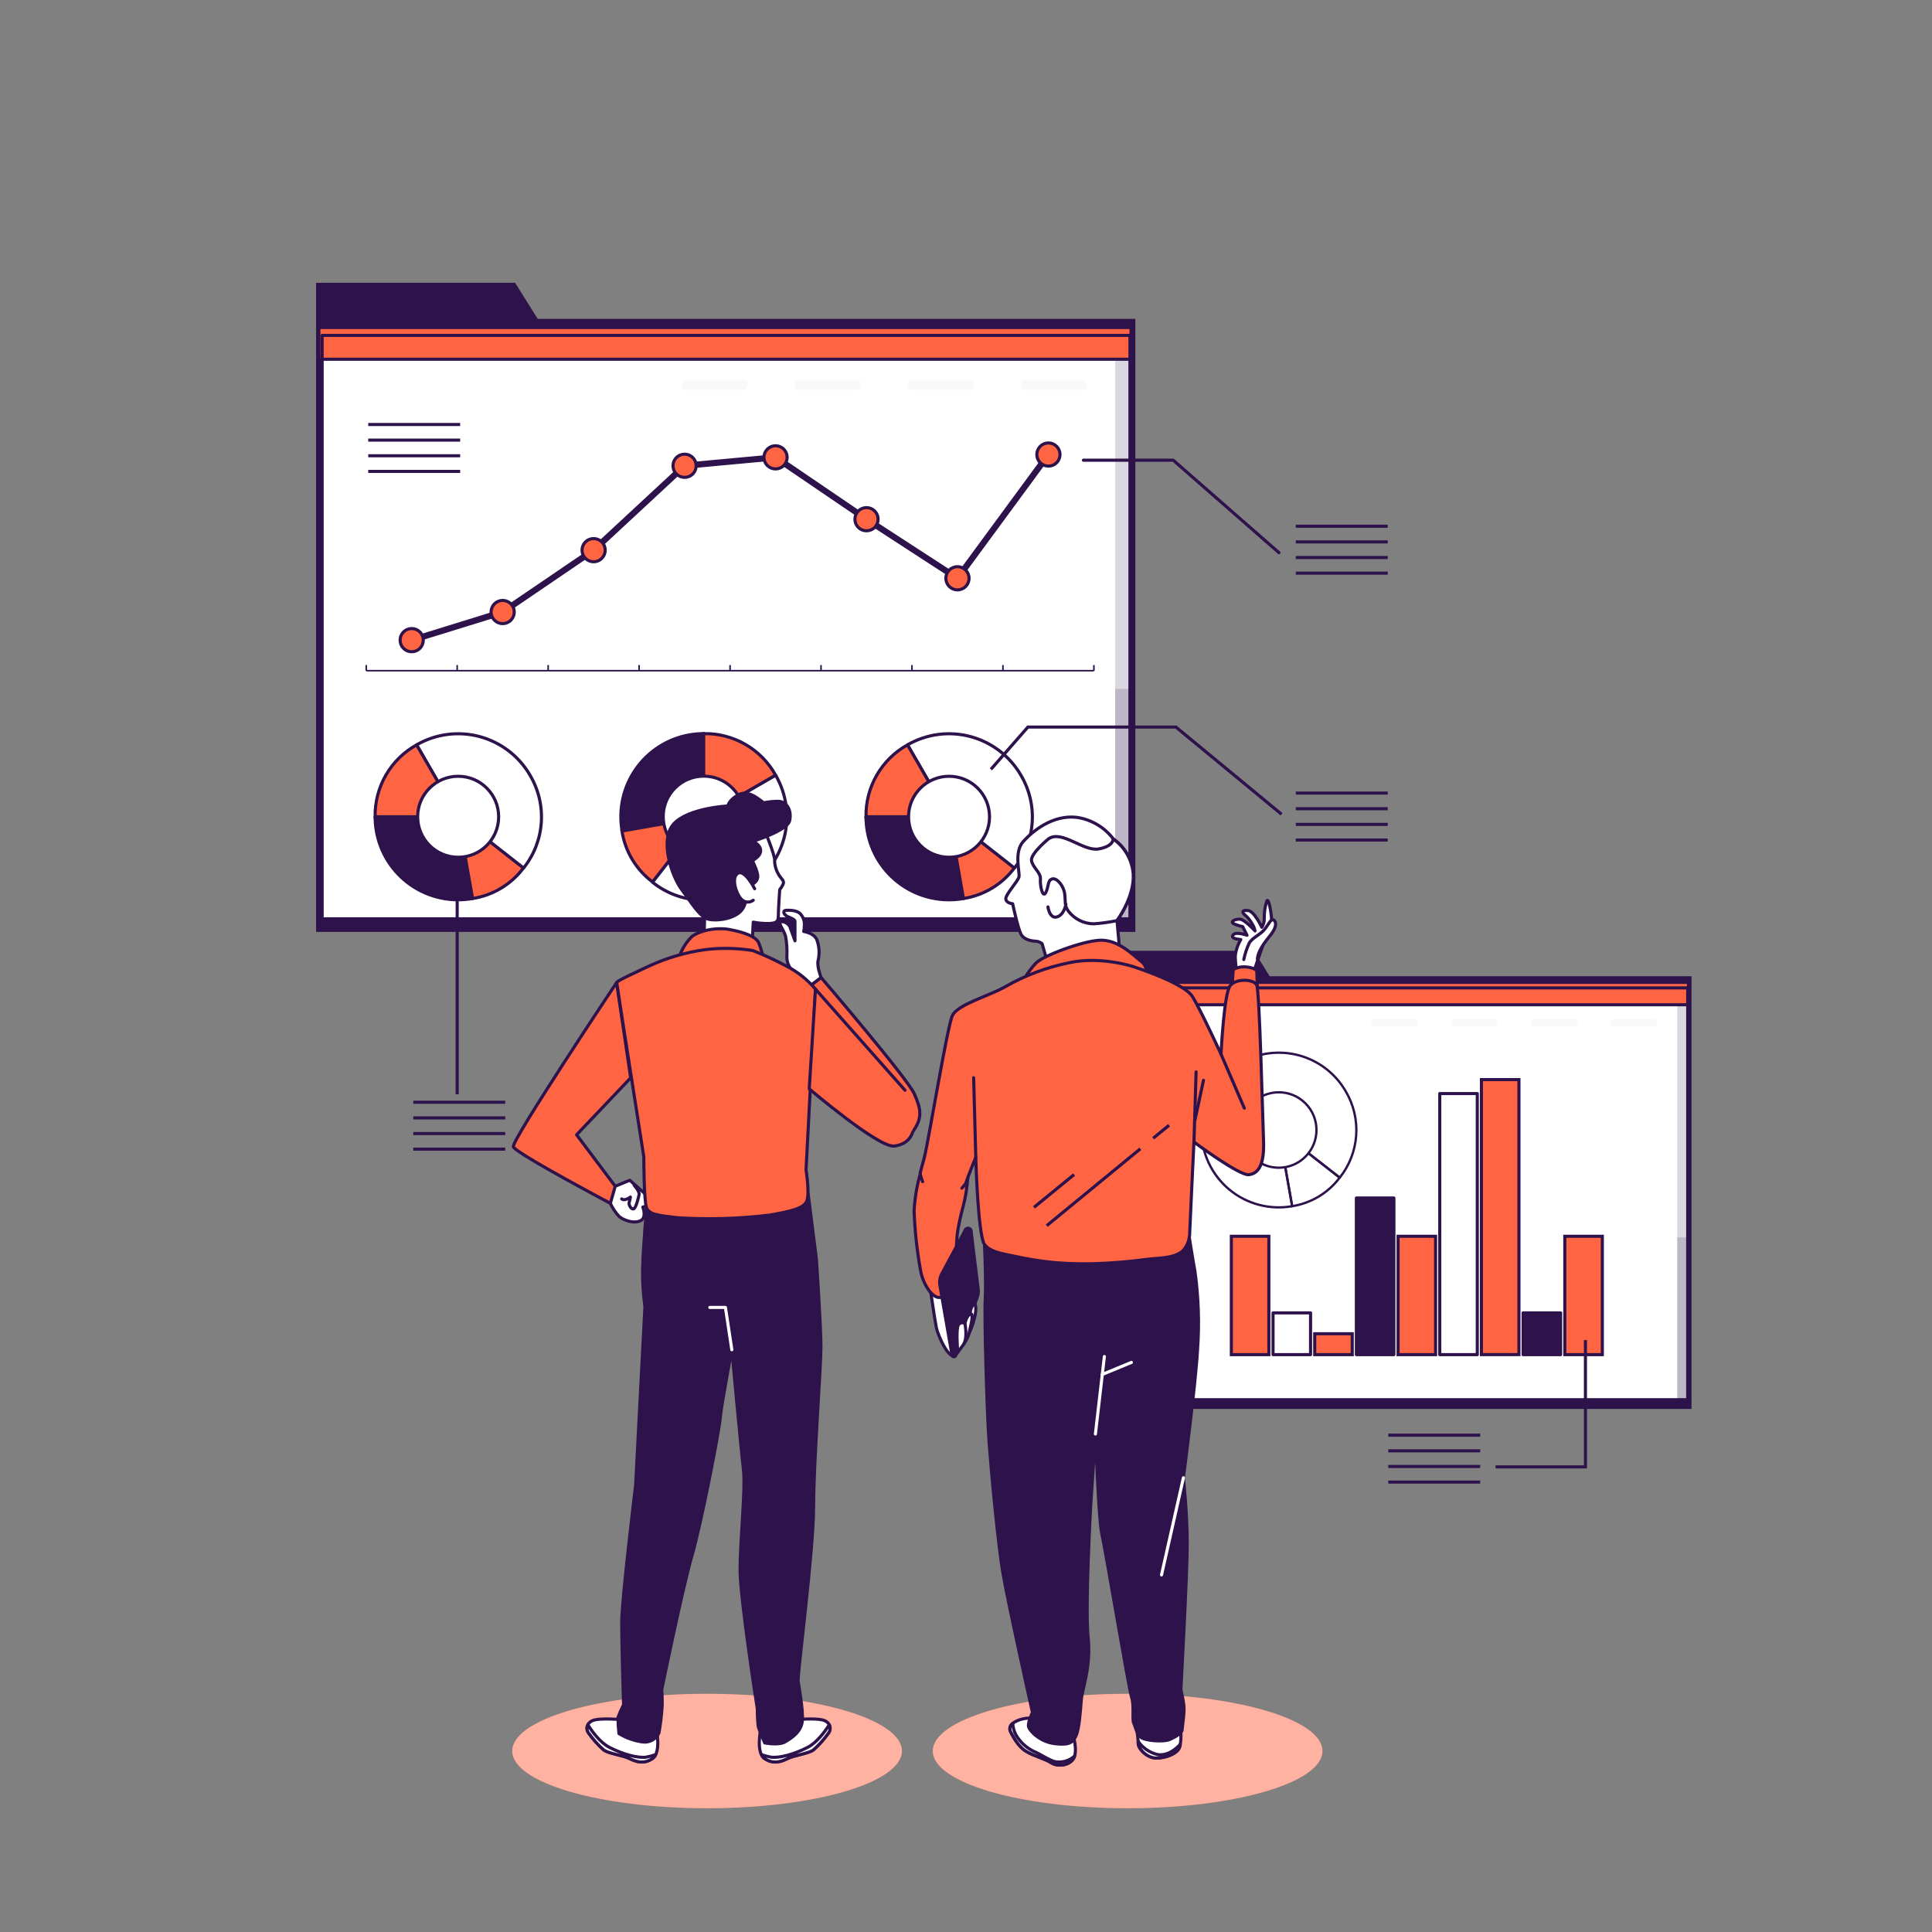<svg width="622" height="622" viewBox="0 0 622 622" fill="none" xmlns="http://www.w3.org/2000/svg">
<rect x="0" y="0" width="622" height="622" fill="#808080" stroke="none"/>
<path d="M408.778 314.297L403.64 306.099H358.408V314.297V317.245V453.6H544.573V314.297H408.778Z" fill="#2D124B"/>
<path d="M543.354 318.054H359.789V450.627H543.354V318.054Z" fill="white"/>
<path opacity="0.17" d="M544.249 316.922H539.982V451.635H544.249V316.922Z" fill="#2D124B"/>
<path opacity="0.17" d="M544.249 398.367H539.982V450.541H544.249V398.367Z" fill="#2D124B"/>
<path d="M543.59 316.263H359.055V323.478H543.59V316.263Z" fill="#FF6542" stroke="#2D124B" stroke-miterlimit="10"/>
<path d="M543.354 318.054H359.789V450.627H543.354V318.054Z" stroke="#2D124B" stroke-linecap="round" stroke-linejoin="round"/>
<g opacity="0.17">
<path opacity="0.17" d="M455.428 330.419H442.59C442.441 330.421 442.293 330.393 442.154 330.337C442.016 330.28 441.891 330.197 441.785 330.091C441.68 329.986 441.597 329.861 441.54 329.722C441.484 329.584 441.456 329.436 441.458 329.287C441.458 328.987 441.577 328.699 441.789 328.487C442.001 328.275 442.289 328.155 442.59 328.155H455.428C455.728 328.155 456.016 328.275 456.228 328.487C456.44 328.699 456.56 328.987 456.56 329.287C456.56 329.588 456.44 329.875 456.228 330.088C456.016 330.3 455.728 330.419 455.428 330.419Z" fill="#2D124B"/>
<path opacity="0.17" d="M481.116 330.419H468.266C467.966 330.419 467.678 330.3 467.465 330.088C467.253 329.875 467.134 329.588 467.134 329.287C467.134 328.987 467.253 328.699 467.465 328.487C467.678 328.275 467.966 328.155 468.266 328.155H481.116C481.265 328.155 481.412 328.185 481.55 328.241C481.687 328.298 481.812 328.382 481.917 328.487C482.022 328.592 482.105 328.717 482.162 328.854C482.219 328.991 482.248 329.139 482.248 329.287C482.248 329.436 482.219 329.583 482.162 329.721C482.105 329.858 482.022 329.983 481.917 330.088C481.812 330.193 481.687 330.276 481.55 330.333C481.412 330.39 481.265 330.419 481.116 330.419Z" fill="#2D124B"/>
<path opacity="0.17" d="M506.792 330.419H493.954C493.654 330.419 493.366 330.3 493.154 330.088C492.942 329.875 492.822 329.588 492.822 329.287C492.822 328.987 492.942 328.699 493.154 328.487C493.366 328.275 493.654 328.155 493.954 328.155H506.792C506.941 328.155 507.088 328.185 507.226 328.241C507.363 328.298 507.488 328.382 507.593 328.487C507.698 328.592 507.781 328.717 507.838 328.854C507.895 328.991 507.924 329.139 507.924 329.287C507.926 329.436 507.898 329.584 507.842 329.722C507.785 329.861 507.702 329.986 507.597 330.091C507.491 330.197 507.366 330.28 507.228 330.337C507.089 330.393 506.942 330.421 506.792 330.419Z" fill="#2D124B"/>
<path opacity="0.17" d="M532.431 330.419H519.643C519.493 330.421 519.345 330.393 519.206 330.337C519.067 330.281 518.941 330.197 518.835 330.092C518.728 329.987 518.644 329.862 518.586 329.723C518.528 329.585 518.499 329.437 518.499 329.287C518.502 328.986 518.624 328.698 518.838 328.486C519.052 328.274 519.342 328.155 519.643 328.155H532.431C532.58 328.155 532.727 328.185 532.865 328.241C533.002 328.298 533.127 328.382 533.232 328.487C533.337 328.592 533.42 328.717 533.477 328.854C533.534 328.991 533.563 329.139 533.563 329.287C533.563 329.436 533.534 329.583 533.477 329.721C533.42 329.858 533.337 329.983 533.232 330.088C533.127 330.193 533.002 330.276 532.865 330.333C532.727 330.39 532.58 330.419 532.431 330.419Z" fill="#2D124B"/>
</g>
<path d="M515.861 398.019H503.782V436.122H515.861V398.019Z" fill="#FF6542" stroke="#2D124B" stroke-miterlimit="10"/>
<path d="M502.439 422.674H490.359V436.121H502.439V422.674Z" fill="#2D124B" stroke="#2D124B" stroke-linecap="round" stroke-linejoin="round"/>
<path d="M489.016 347.574H476.937V436.11H489.016V347.574Z" fill="#FF6542" stroke="#2D124B" stroke-miterlimit="10"/>
<path d="M475.606 352.064H463.526V436.121H475.606V352.064Z" fill="white" stroke="#2D124B" stroke-linecap="round" stroke-linejoin="round"/>
<path d="M462.183 398.019H450.104V436.122H462.183V398.019Z" fill="#FF6542" stroke="#2D124B" stroke-miterlimit="10"/>
<path d="M448.76 385.69H436.681V436.122H448.76V385.69Z" fill="#2D124B" stroke="#2D124B" stroke-linecap="round" stroke-linejoin="round"/>
<path d="M435.35 429.392H423.271V436.122H435.35V429.392Z" fill="#FF6542" stroke="#2D124B" stroke-miterlimit="10"/>
<path d="M421.927 422.674H409.848V436.121H421.927V422.674Z" fill="white" stroke="#2D124B" stroke-linecap="round" stroke-linejoin="round"/>
<path d="M408.505 398.019H396.425V436.122H408.505V398.019Z" fill="#FF6542" stroke="#2D124B" stroke-miterlimit="10"/>
<path d="M411.689 363.809L416.006 388.328C412.425 388.962 408.748 388.804 405.235 387.865C401.722 386.925 398.458 385.227 395.672 382.889C392.886 380.551 390.646 377.631 389.111 374.335C387.575 371.038 386.781 367.445 386.784 363.809H411.689Z" stroke="#2D124B" stroke-width="0.75" stroke-linecap="round" stroke-linejoin="round"/>
<path d="M411.689 363.809L431.307 379.135C427.596 384.072 422.107 387.37 416.006 388.328L411.689 363.809Z" stroke="#2D124B" stroke-width="0.75" stroke-miterlimit="10"/>
<path d="M411.689 363.809L399.249 342.25C402.08 340.613 405.205 339.549 408.447 339.121C411.689 338.692 414.983 338.907 418.142 339.753C421.301 340.598 424.262 342.059 426.856 344.05C429.45 346.041 431.626 348.524 433.26 351.356C435.794 355.636 436.965 360.586 436.618 365.548C436.272 370.51 434.424 375.249 431.319 379.135L411.689 363.809Z" stroke="#2D124B" stroke-width="0.75" stroke-linecap="round" stroke-linejoin="round"/>
<path d="M420.278 372.385C425.019 367.644 425.019 359.956 420.278 355.215C415.536 350.473 407.849 350.473 403.107 355.215C398.366 359.956 398.366 367.644 403.107 372.385C407.849 377.127 415.536 377.127 420.278 372.385Z" fill="white" stroke="#2D124B" stroke-width="0.75" stroke-linecap="round" stroke-linejoin="round"/>
<path d="M446.944 462.047H476.539" stroke="#2D124B" stroke-miterlimit="10"/>
<path d="M446.944 467.085H476.539" stroke="#2D124B" stroke-miterlimit="10"/>
<path d="M446.944 472.123H476.539" stroke="#2D124B" stroke-miterlimit="10"/>
<path d="M446.944 477.149H476.539" stroke="#2D124B" stroke-miterlimit="10"/>
<path d="M510.425 431.432V472.26H481.502" stroke="#2D124B" stroke-miterlimit="10"/>
<path d="M173.115 102.655L165.837 91.049H101.759V102.655V106.835V300.016H365.524V102.655H173.115Z" fill="#2D124B"/>
<path d="M363.782 107.979H103.711V295.811H363.782V107.979Z" fill="white"/>
<path opacity="0.17" d="M365.064 106.363H359.031V297.23H365.064V106.363Z" fill="#2D124B"/>
<path opacity="0.17" d="M365.064 221.769H359.031V295.687H365.064V221.769Z" fill="#2D124B"/>
<path d="M364.131 105.442H102.68V115.656H364.131V105.442Z" fill="#FF6542" stroke="#2D124B" stroke-miterlimit="10"/>
<path d="M363.782 107.979H103.711V295.811H363.782V107.979Z" stroke="#2D124B" stroke-linecap="round" stroke-linejoin="round"/>
<g opacity="0.17">
<path opacity="0.17" d="M239.221 125.507H221.021C220.596 125.507 220.187 125.338 219.887 125.037C219.586 124.736 219.417 124.328 219.417 123.903C219.417 123.692 219.458 123.483 219.539 123.288C219.619 123.094 219.737 122.917 219.887 122.768C220.036 122.619 220.212 122.501 220.407 122.42C220.602 122.339 220.811 122.298 221.021 122.298H239.221C239.432 122.298 239.64 122.339 239.835 122.42C240.03 122.501 240.207 122.619 240.356 122.768C240.505 122.917 240.623 123.094 240.704 123.288C240.784 123.483 240.826 123.692 240.826 123.903C240.826 124.328 240.657 124.736 240.356 125.037C240.055 125.338 239.647 125.507 239.221 125.507Z" fill="#2D124B"/>
<path opacity="0.17" d="M275.607 125.507H257.42C256.995 125.507 256.586 125.338 256.285 125.037C255.985 124.736 255.815 124.328 255.815 123.903C255.815 123.692 255.857 123.483 255.938 123.288C256.018 123.094 256.136 122.917 256.285 122.768C256.434 122.619 256.611 122.501 256.806 122.42C257.001 122.339 257.209 122.298 257.42 122.298H275.607C275.818 122.298 276.027 122.339 276.222 122.42C276.416 122.501 276.593 122.619 276.742 122.768C276.891 122.917 277.009 123.094 277.09 123.288C277.171 123.483 277.212 123.692 277.212 123.903C277.212 124.328 277.043 124.736 276.742 125.037C276.441 125.338 276.033 125.507 275.607 125.507Z" fill="#2D124B"/>
<path opacity="0.17" d="M311.995 125.507H293.807C293.382 125.507 292.974 125.338 292.673 125.037C292.372 124.736 292.203 124.328 292.203 123.903C292.203 123.692 292.244 123.483 292.325 123.288C292.405 123.094 292.524 122.917 292.673 122.768C292.822 122.619 292.999 122.501 293.193 122.42C293.388 122.339 293.597 122.298 293.807 122.298H311.995C312.205 122.298 312.414 122.339 312.609 122.42C312.804 122.501 312.98 122.619 313.129 122.768C313.278 122.917 313.397 123.094 313.477 123.288C313.558 123.483 313.599 123.692 313.599 123.903C313.599 124.328 313.43 124.736 313.129 125.037C312.828 125.338 312.42 125.507 311.995 125.507Z" fill="#2D124B"/>
<path opacity="0.17" d="M348.394 125.507H330.195C329.769 125.507 329.361 125.338 329.06 125.037C328.759 124.736 328.59 124.328 328.59 123.903C328.59 123.692 328.631 123.483 328.712 123.288C328.793 123.094 328.911 122.917 329.06 122.768C329.209 122.619 329.386 122.501 329.58 122.42C329.775 122.339 329.984 122.298 330.195 122.298H348.394C348.605 122.298 348.814 122.339 349.008 122.42C349.203 122.501 349.38 122.619 349.529 122.768C349.678 122.917 349.796 123.094 349.877 123.288C349.958 123.483 349.999 123.692 349.999 123.903C349.999 124.328 349.83 124.736 349.529 125.037C349.228 125.338 348.82 125.507 348.394 125.507Z" fill="#2D124B"/>
</g>
<path d="M117.906 215.922H352.176" stroke="#2D124B" stroke-width="0.5" stroke-miterlimit="10"/>
<path d="M117.906 215.922V214.105" stroke="#2D124B" stroke-width="0.5" stroke-miterlimit="10"/>
<path d="M147.189 215.922V214.105" stroke="#2D124B" stroke-width="0.5" stroke-miterlimit="10"/>
<path d="M176.474 215.922V214.105" stroke="#2D124B" stroke-width="0.5" stroke-miterlimit="10"/>
<path d="M205.757 215.922V214.105" stroke="#2D124B" stroke-width="0.5" stroke-miterlimit="10"/>
<path d="M235.041 215.922V214.105" stroke="#2D124B" stroke-width="0.5" stroke-miterlimit="10"/>
<path d="M264.325 215.922V214.105" stroke="#2D124B" stroke-width="0.5" stroke-miterlimit="10"/>
<path d="M293.609 215.922V214.105" stroke="#2D124B" stroke-width="0.5" stroke-miterlimit="10"/>
<path d="M322.892 215.922V214.105" stroke="#2D124B" stroke-width="0.5" stroke-miterlimit="10"/>
<path d="M352.176 215.922V214.105" stroke="#2D124B" stroke-width="0.5" stroke-miterlimit="10"/>
<path d="M161.832 197.038L132.548 206.094" stroke="#2D124B" stroke-width="2" stroke-miterlimit="10" stroke-linecap="round"/>
<path d="M191.115 177.121L161.832 197.038" stroke="#2D124B" stroke-width="2" stroke-miterlimit="10" stroke-linecap="round"/>
<path d="M220.399 149.952L191.115 177.121" stroke="#2D124B" stroke-width="2" stroke-miterlimit="10" stroke-linecap="round"/>
<path d="M249.683 147.24L220.399 149.952" stroke="#2D124B" stroke-width="2" stroke-miterlimit="10" stroke-linecap="round"/>
<path d="M278.967 167.157L249.683 147.24" stroke="#2D124B" stroke-width="2" stroke-miterlimit="10" stroke-linecap="round"/>
<path d="M308.251 186.178L278.967 167.157" stroke="#2D124B" stroke-width="2" stroke-miterlimit="10" stroke-linecap="round"/>
<path d="M337.534 146.332L308.25 186.177" stroke="#2D124B" stroke-width="2" stroke-miterlimit="10" stroke-linecap="round"/>
<path d="M132.548 202.362C133.538 202.362 134.487 202.755 135.187 203.455C135.887 204.155 136.28 205.105 136.28 206.094C136.28 207.084 135.887 208.033 135.187 208.733C134.487 209.433 133.538 209.826 132.548 209.826C131.558 209.826 130.609 209.433 129.909 208.733C129.209 208.033 128.816 207.084 128.816 206.094C128.816 205.105 129.209 204.155 129.909 203.455C130.609 202.755 131.558 202.362 132.548 202.362Z" fill="#FF6542" stroke="#2D124B" stroke-miterlimit="10"/>
<path d="M161.832 193.306C162.821 193.306 163.771 193.699 164.471 194.399C165.17 195.099 165.564 196.048 165.564 197.038C165.564 198.027 165.17 198.977 164.471 199.677C163.771 200.376 162.821 200.77 161.832 200.77C160.842 200.77 159.893 200.376 159.193 199.677C158.493 198.977 158.1 198.027 158.1 197.038C158.1 196.048 158.493 195.099 159.193 194.399C159.893 193.699 160.842 193.306 161.832 193.306Z" fill="#FF6542" stroke="#2D124B" stroke-miterlimit="10"/>
<path d="M191.115 173.39C192.105 173.39 193.054 173.783 193.754 174.483C194.454 175.183 194.847 176.132 194.847 177.122C194.847 178.111 194.454 179.061 193.754 179.761C193.054 180.46 192.105 180.854 191.115 180.854C190.126 180.854 189.176 180.46 188.476 179.761C187.776 179.061 187.383 178.111 187.383 177.122C187.383 176.132 187.776 175.183 188.476 174.483C189.176 173.783 190.126 173.39 191.115 173.39Z" fill="#FF6542" stroke="#2D124B" stroke-miterlimit="10"/>
<path d="M220.399 146.221C221.389 146.221 222.338 146.614 223.038 147.314C223.738 148.014 224.131 148.963 224.131 149.953C224.131 150.942 223.738 151.892 223.038 152.592C222.338 153.292 221.389 153.685 220.399 153.685C219.409 153.685 218.46 153.292 217.76 152.592C217.06 151.892 216.667 150.942 216.667 149.953C216.667 148.963 217.06 148.014 217.76 147.314C218.46 146.614 219.409 146.221 220.399 146.221Z" fill="#FF6542" stroke="#2D124B" stroke-miterlimit="10"/>
<path d="M249.683 143.508C250.673 143.508 251.622 143.901 252.322 144.601C253.022 145.301 253.415 146.25 253.415 147.24C253.415 148.23 253.022 149.179 252.322 149.879C251.622 150.579 250.673 150.972 249.683 150.972C248.693 150.972 247.744 150.579 247.044 149.879C246.344 149.179 245.951 148.23 245.951 147.24C245.951 146.25 246.344 145.301 247.044 144.601C247.744 143.901 248.693 143.508 249.683 143.508Z" fill="#FF6542" stroke="#2D124B" stroke-miterlimit="10"/>
<path d="M278.967 163.425C279.957 163.425 280.906 163.818 281.606 164.518C282.306 165.218 282.699 166.167 282.699 167.157C282.699 168.147 282.306 169.096 281.606 169.796C280.906 170.496 279.957 170.889 278.967 170.889C277.977 170.889 277.028 170.496 276.328 169.796C275.628 169.096 275.235 168.147 275.235 167.157C275.235 166.167 275.628 165.218 276.328 164.518C277.028 163.818 277.977 163.425 278.967 163.425Z" fill="#FF6542" stroke="#2D124B" stroke-miterlimit="10"/>
<path d="M311.983 186.177C311.983 184.116 310.312 182.445 308.251 182.445C306.189 182.445 304.519 184.116 304.519 186.177C304.519 188.238 306.189 189.909 308.251 189.909C310.312 189.909 311.983 188.238 311.983 186.177Z" fill="#FF6542" stroke="#2D124B" stroke-miterlimit="10"/>
<path d="M337.534 142.601C338.524 142.601 339.473 142.994 340.173 143.694C340.873 144.394 341.266 145.343 341.266 146.333C341.266 147.322 340.873 148.272 340.173 148.972C339.473 149.671 338.524 150.065 337.534 150.065C336.544 150.065 335.595 149.671 334.895 148.972C334.195 148.272 333.802 147.322 333.802 146.333C333.802 145.343 334.195 144.394 334.895 143.694C335.595 142.994 336.544 142.601 337.534 142.601Z" fill="#FF6542" stroke="#2D124B" stroke-miterlimit="10"/>
<path d="M226.556 262.908L200.283 267.548C199.054 260.567 200.647 253.383 204.714 247.577C208.78 241.77 214.985 237.816 221.966 236.585C223.499 236.322 225.051 236.189 226.606 236.187L226.556 262.908Z" fill="#2D124B" stroke="#2D124B" stroke-linecap="round" stroke-linejoin="round"/>
<path d="M226.557 262.907L210.111 283.968C204.802 279.993 201.258 274.1 200.234 267.547L226.557 262.907Z" fill="#FF6542" stroke="#2D124B" stroke-miterlimit="10"/>
<path d="M226.557 262.907L249.708 249.547C251.472 252.589 252.618 255.95 253.082 259.436C253.545 262.922 253.316 266.465 252.408 269.863C251.499 273.26 249.93 276.445 247.789 279.235C245.647 282.025 242.977 284.364 239.93 286.12C235.333 288.854 230.01 290.118 224.675 289.745C219.339 289.371 214.245 287.378 210.074 284.031L226.557 262.907Z" fill="white" stroke="#2D124B" stroke-linecap="round" stroke-linejoin="round"/>
<path d="M226.557 262.908V236.186C231.264 236.106 235.905 237.307 239.983 239.66C244.06 242.014 247.422 245.431 249.707 249.547L226.557 262.908Z" fill="#FF6542" stroke="#2D124B" stroke-miterlimit="10"/>
<path d="M235.773 272.128C240.864 267.037 240.864 258.782 235.773 253.691C230.682 248.599 222.427 248.599 217.336 253.691C212.245 258.782 212.245 267.036 217.336 272.128C222.427 277.219 230.682 277.219 235.773 272.128Z" fill="white" stroke="#2D124B" stroke-linecap="round" stroke-linejoin="round"/>
<path d="M147.5 262.957L152.14 289.28C148.683 289.89 145.14 289.814 141.713 289.054C138.286 288.295 135.042 286.868 132.166 284.854C129.291 282.84 126.84 280.28 124.955 277.319C123.069 274.358 121.786 271.054 121.177 267.597C120.91 266.065 120.773 264.513 120.767 262.957H147.5Z" fill="#2D124B" stroke="#2D124B" stroke-linecap="round" stroke-linejoin="round"/>
<path d="M147.5 262.957L168.561 279.415C164.581 284.716 158.69 288.256 152.141 289.28L147.5 262.957Z" fill="#FF6542" stroke="#2D124B" stroke-miterlimit="10"/>
<path d="M147.5 262.957L134.127 239.807C140.27 236.264 147.567 235.305 154.416 237.141C161.265 238.976 167.105 243.457 170.651 249.597C173.378 254.196 174.638 259.517 174.265 264.851C173.892 270.185 171.902 275.278 168.561 279.453L147.5 262.957Z" fill="white" stroke="#2D124B" stroke-linecap="round" stroke-linejoin="round"/>
<path d="M147.501 262.957H120.767C120.687 258.25 121.887 253.609 124.241 249.532C126.594 245.454 130.011 242.092 134.128 239.807L147.501 262.957Z" fill="#FF6542" stroke="#2D124B" stroke-miterlimit="10"/>
<path d="M147.501 275.994C154.701 275.994 160.538 270.157 160.538 262.957C160.538 255.757 154.701 249.92 147.501 249.92C140.3 249.92 134.463 255.757 134.463 262.957C134.463 270.157 140.3 275.994 147.501 275.994Z" fill="white" stroke="#2D124B" stroke-linecap="round" stroke-linejoin="round"/>
<path d="M305.538 262.957L310.178 289.28C306.721 289.89 303.178 289.814 299.751 289.054C296.324 288.295 293.08 286.868 290.204 284.854C287.329 282.84 284.878 280.28 282.993 277.319C281.107 274.358 279.824 271.054 279.215 267.597C278.948 266.065 278.811 264.513 278.805 262.957H305.538Z" fill="#2D124B" stroke="#2D124B" stroke-linecap="round" stroke-linejoin="round"/>
<path d="M305.539 262.957L326.6 279.415C322.619 284.716 316.728 288.256 310.179 289.28L305.539 262.957Z" fill="#FF6542" stroke="#2D124B" stroke-miterlimit="10"/>
<path d="M305.539 262.957L292.166 239.807C298.308 236.264 305.605 235.305 312.454 237.141C319.303 238.976 325.143 243.457 328.689 249.597C331.416 254.196 332.676 259.517 332.303 264.851C331.93 270.185 329.94 275.278 326.599 279.453L305.539 262.957Z" fill="white" stroke="#2D124B" stroke-linecap="round" stroke-linejoin="round"/>
<path d="M305.539 262.957H278.805C278.725 258.25 279.926 253.609 282.279 249.532C284.632 245.454 288.05 242.092 292.166 239.807L305.539 262.957Z" fill="#FF6542" stroke="#2D124B" stroke-miterlimit="10"/>
<path d="M305.539 275.994C312.739 275.994 318.576 270.157 318.576 262.957C318.576 255.757 312.739 249.92 305.539 249.92C298.338 249.92 292.501 255.757 292.501 262.957C292.501 270.157 298.338 275.994 305.539 275.994Z" fill="white" stroke="#2D124B" stroke-linecap="round" stroke-linejoin="round"/>
<path d="M118.553 136.666H148.147" stroke="#2D124B" stroke-miterlimit="10"/>
<path d="M118.553 141.692H148.147" stroke="#2D124B" stroke-miterlimit="10"/>
<path d="M118.553 146.73H148.147" stroke="#2D124B" stroke-miterlimit="10"/>
<path d="M118.553 151.769H148.147" stroke="#2D124B" stroke-miterlimit="10"/>
<path d="M348.792 148.161H377.715L411.751 177.93" stroke="#2D124B" stroke-linecap="round" stroke-linejoin="round"/>
<path d="M417.175 169.421H446.77" stroke="#2D124B" stroke-miterlimit="10"/>
<path d="M417.175 174.459H446.77" stroke="#2D124B" stroke-miterlimit="10"/>
<path d="M417.175 179.497H446.77" stroke="#2D124B" stroke-miterlimit="10"/>
<path d="M417.175 184.523H446.77" stroke="#2D124B" stroke-miterlimit="10"/>
<path d="M417.175 255.331H446.77" stroke="#2D124B" stroke-miterlimit="10"/>
<path d="M417.175 260.369H446.77" stroke="#2D124B" stroke-miterlimit="10"/>
<path d="M417.175 265.408H446.77" stroke="#2D124B" stroke-miterlimit="10"/>
<path d="M417.175 270.446H446.77" stroke="#2D124B" stroke-miterlimit="10"/>
<path d="M133.058 354.864H162.653" stroke="#2D124B" stroke-miterlimit="10"/>
<path d="M133.058 359.902H162.653" stroke="#2D124B" stroke-miterlimit="10"/>
<path d="M133.058 364.94H162.653" stroke="#2D124B" stroke-miterlimit="10"/>
<path d="M133.058 369.966H162.653" stroke="#2D124B" stroke-miterlimit="10"/>
<path d="M319.023 247.681L330.928 234.071H378.574L412.597 262.148" stroke="#2D124B" stroke-miterlimit="10"/>
<path d="M147.189 288.521V352.314" stroke="#2D124B" stroke-miterlimit="10"/>
<path d="M363.036 582.155C397.677 582.155 425.759 573.906 425.759 563.731C425.759 553.556 397.677 545.308 363.036 545.308C328.396 545.308 300.314 553.556 300.314 563.731C300.314 573.906 328.396 582.155 363.036 582.155Z" fill="#FF6542"/>
<path opacity="0.5" d="M363.036 582.155C397.677 582.155 425.759 573.906 425.759 563.731C425.759 553.556 397.677 545.308 363.036 545.308C328.396 545.308 300.314 553.556 300.314 563.731C300.314 573.906 328.396 582.155 363.036 582.155Z" fill="white"/>
<path d="M358.434 270.097C355.553 266.293 351.28 263.788 346.553 263.131C338.915 262.285 332.471 267.547 329.411 270.943C326.351 274.339 328.391 280.895 328.055 282.313C327.719 283.731 323.639 288.073 323.813 289.441C323.987 290.81 326.015 290.959 326.015 290.959C326.015 290.959 327.719 298.945 328.739 300.811C329.759 302.677 332.471 303.013 333.491 303.013C334.228 303.077 334.93 303.359 335.507 303.822L337.087 309.333L360.3 304.033L359.615 296.395C359.615 296.395 365.388 288.757 364.877 281.293C364.692 279.068 364.019 276.911 362.905 274.976C361.791 273.041 360.265 271.375 358.434 270.097Z" fill="white" stroke="#2D124B" stroke-linecap="round" stroke-linejoin="round"/>
<path d="M353.681 273.319C348.705 274.165 341.801 267.037 337.509 270.097C337.509 270.097 331.737 274.849 332.085 277.051C332.434 279.253 335.133 280.957 334.959 282.985C334.785 285.013 335.643 289.267 336.663 287.401C337.683 285.535 337.173 283.495 338.704 282.985C340.234 282.475 342.436 285.199 342.771 287.737C343.107 290.275 342.597 291.469 343.953 293.335C344.911 294.591 346.143 295.612 347.555 296.319C348.967 297.026 350.522 297.401 352.101 297.416C354.61 297.252 357.105 296.911 359.565 296.395C359.565 296.395 365.338 288.757 364.828 281.293C364.642 279.068 363.969 276.911 362.855 274.976C361.741 273.041 360.215 271.375 358.384 270.097C358.384 270.097 358.608 272.436 353.681 273.319Z" fill="white" stroke="#2D124B" stroke-linecap="round" stroke-linejoin="round"/>
<path d="M337.385 291.979C337.385 291.979 337.895 295.885 340.271 295.201C342.647 294.517 343.157 291.133 343.157 291.133" stroke="#2D124B" stroke-linecap="round" stroke-linejoin="round"/>
<path d="M330.095 314.557C331.06 312.963 332.19 311.474 333.467 310.116C335.668 307.74 348.158 303.063 353.93 302.714C359.702 302.366 364.442 307.118 367.154 309.333C367.907 309.834 368.486 310.557 368.809 311.402C369.132 312.247 369.184 313.171 368.958 314.047C362.316 311.998 355.308 311.416 348.419 312.343C341.908 313.191 335.45 314.404 329.075 315.975L330.095 314.557Z" fill="#FF6542" stroke="#2D124B" stroke-linecap="round" stroke-linejoin="round"/>
<path d="M299.406 414.363C299.406 414.363 300.936 424.838 301.446 427.388C301.956 429.938 305.588 438.186 307.666 436.233C309.743 434.28 310.44 427.649 309.42 424.328C308.4 421.006 306.87 414.886 306.621 414.115C306.372 413.343 299.406 414.363 299.406 414.363Z" fill="white" stroke="#2D124B" stroke-linecap="round" stroke-linejoin="round"/>
<path d="M296.495 377.168C295.271 381.251 294.532 385.464 294.293 389.72C294.513 396.096 295.19 402.449 296.321 408.728C297.017 413.256 300.053 417.834 302.429 417.722C309.731 417.386 307.019 403.814 308.375 396.002C309.731 388.19 310.863 387.692 311.597 379.034" fill="#FF6542"/>
<path d="M296.495 377.168C295.271 381.251 294.532 385.464 294.293 389.72C294.513 396.096 295.19 402.449 296.321 408.728C297.017 413.256 300.053 417.834 302.429 417.722C309.731 417.386 307.019 403.814 308.375 396.002C309.731 388.19 310.863 387.692 311.597 379.034" stroke="#2D124B" stroke-linecap="round" stroke-linejoin="round"/>
<path d="M331.638 553.132C330.168 553.124 328.713 553.429 327.371 554.028C325.231 555.01 324.696 556.342 325.418 557.673C326.139 559.004 327.719 562.213 330.307 563.806C332.894 565.398 336.44 566.206 338.48 567.538C340.52 568.869 344.351 568.421 345.695 566.02C347.038 563.619 345.421 558.282 345.421 558.282C342.422 557.54 339.479 556.588 336.614 555.433C333.504 554.028 331.638 553.132 331.638 553.132Z" fill="white" stroke="#2D124B" stroke-linecap="round" stroke-linejoin="round"/>
<path d="M345.695 566.02C345.799 565.808 345.886 565.587 345.956 565.361C345.123 566.112 344.13 566.665 343.054 566.979C341.977 567.294 340.843 567.361 339.736 567.177C337.957 566.816 334.76 564.602 332.708 563.793C330.36 562.642 328.407 560.819 327.097 558.556C326.475 557.405 326.114 556.131 326.04 554.824C325.596 555.13 325.285 555.593 325.169 556.12C325.054 556.646 325.143 557.197 325.418 557.661C326.127 558.992 327.719 562.201 330.307 563.793C332.894 565.386 336.44 566.194 338.48 567.525C340.52 568.857 344.351 568.434 345.695 566.02Z" fill="white" stroke="#2D124B" stroke-linecap="round" stroke-linejoin="round"/>
<path d="M365.81 555.408C365.81 555.408 366.432 559.588 366.432 561.28C366.432 562.972 369.281 565.995 372.217 565.995C375.152 565.995 378.076 564.838 379.32 563.332C380.564 561.827 380.129 556.565 380.129 556.565C380.129 556.565 368.559 558.344 365.81 555.408Z" fill="white" stroke="#2D124B" stroke-linecap="round" stroke-linejoin="round"/>
<path d="M379.32 563.333C379.68 562.811 379.907 562.208 379.98 561.579C378.561 563.158 375.713 565.46 372.516 564.838C370.055 564.212 367.901 562.725 366.445 560.646C366.445 560.882 366.445 561.093 366.445 561.28C366.445 562.972 369.294 565.995 372.229 565.995C375.165 565.995 378.076 564.838 379.32 563.333Z" fill="white" stroke="#2D124B" stroke-linecap="round" stroke-linejoin="round"/>
<path d="M316.86 398.216C316.86 398.216 317.531 412.124 317.195 418.12C316.86 424.116 317.706 454.433 318.439 464.447C319.173 474.461 321.326 497.027 322.843 506.183C324.361 515.339 332.397 551.328 332.397 551.328C332.397 551.328 330.768 554.587 331.153 555.943C331.539 557.299 334.811 560.832 339.699 561.379C344.588 561.927 345.534 560.832 346.492 558.655C347.45 556.478 347.848 550.78 348.121 547.26C348.395 543.739 351.331 536.561 350.311 527.057C349.291 517.553 351.157 484.463 351.157 484.463L352.687 461.722C352.687 461.722 353.707 489.551 354.727 493.793C355.747 498.035 363.435 543.839 364.306 546.414C365.177 548.989 364.443 553.604 364.978 554.699C365.512 555.794 365.935 558.219 367.291 559.314C368.647 560.409 374.482 560.944 376.659 559.986C378.836 559.028 380.59 557.821 380.59 556.864C380.59 555.906 381.411 551.44 381.137 548.989C380.863 546.538 380.192 544.511 380.192 543.839C380.192 543.167 382.219 507.029 382.219 497.027C382.219 487.025 380.975 475.805 380.975 475.805C380.975 475.805 384.882 446.284 385.553 434.404C386.148 426.026 385.865 417.608 384.707 409.288C384.036 405.73 382.841 398.092 382.841 398.092C382.841 398.092 368.585 402.508 357.389 402.844C346.193 403.18 342.287 404.026 336.005 402.508C329.723 400.99 321.413 398.776 320.741 398.266C320.069 397.756 316.175 395.84 316.86 398.216Z" fill="#2D124B" stroke="#2D124B" stroke-linecap="round" stroke-linejoin="round"/>
<path d="M352.662 461.673L355.548 436.73" stroke="white" stroke-linecap="round" stroke-linejoin="round"/>
<path d="M354.863 442.503L364.255 438.622" stroke="white" stroke-linecap="round" stroke-linejoin="round"/>
<path d="M381 475.755L373.946 507.041" stroke="white" stroke-linecap="round" stroke-linejoin="round"/>
<path d="M403.827 312.319C403.827 312.319 406.029 305.726 406.825 303.723C407.621 301.72 409.425 299.531 409.425 296.943C409.425 294.356 408.418 288.546 407.82 290.151C407.25 291.956 406.981 293.843 407.024 295.736C407.061 296.73 406.782 297.71 406.228 298.535C406.228 298.535 403.827 293.348 401.837 293.149C399.846 292.95 399.834 293.547 400.593 294.393C401.595 295.199 402.432 296.192 403.056 297.316C403.546 298.037 403.885 298.849 404.051 299.705C404.051 299.705 400.655 295.911 399.075 295.911C397.495 295.911 396.077 296.707 397.072 297.316C398.025 297.774 399.033 298.109 400.07 298.311L401.476 301.11C401.476 301.11 398.08 299.866 397.072 300.911C396.065 301.956 398.08 302.292 398.08 302.292L399.473 302.491C398.491 304.135 397.879 305.973 397.682 307.878C397.751 309.887 397.95 311.89 398.279 313.874L403.827 312.319Z" fill="white" stroke="#2D124B" stroke-linecap="round" stroke-linejoin="round"/>
<path d="M400.431 308.922C400.81 307.056 401.416 305.243 402.234 303.523C403.23 301.931 405.631 300.935 407.024 299.331C408.417 297.726 409.226 295.337 410.221 296.333C411.216 297.328 410.42 299.132 409.425 300.537C408.43 301.943 405.033 305.513 404.822 308.723" fill="white"/>
<path d="M400.431 308.922C400.81 307.056 401.416 305.243 402.234 303.523C403.23 301.931 405.631 300.935 407.024 299.331C408.417 297.726 409.226 295.337 410.221 296.333C411.216 297.328 410.42 299.132 409.425 300.537C408.43 301.943 405.033 305.513 404.822 308.723" stroke="#2D124B" stroke-linecap="round" stroke-linejoin="round"/>
<path d="M396.637 318.103L397.035 312.12C398.325 311.44 399.789 311.158 401.24 311.311C403.827 311.51 404.623 312.555 404.623 312.555L404.822 319.148L396.637 318.103Z" fill="#FF6542" stroke="#2D124B" stroke-linecap="round" stroke-linejoin="round"/>
<path d="M309.669 382.53C310.015 382.194 310.32 381.818 310.577 381.41C310.577 381.41 310.577 381.535 310.651 381.721C311.895 377.989 314.147 372.59 314.147 372.59C314.147 372.59 314.819 398.043 317.033 400.754C318.737 402.869 322.009 403.466 324.497 404.001C327.831 404.71 331.177 405.407 334.549 405.892C346.255 407.584 357.986 406.9 369.667 405.395C373.075 404.959 378.698 405.183 381.161 402.285C382.416 400.693 383.076 398.713 383.027 396.687C383.027 396.002 384.383 367.664 384.383 367.664C384.383 367.664 398.975 378.524 402.036 378.188C405.096 377.852 407.124 375.128 406.788 366.992C406.452 358.857 405.544 318.961 404.573 317.095C403.603 315.229 398.129 314.894 396.089 317.27C394.049 319.646 393.104 339.363 393.104 339.363C393.104 339.363 386.61 325.244 383.898 320.827C381.186 316.411 364.728 311.162 364.728 311.162C364.728 311.162 354.378 307.765 344.364 309.918C337.009 311.388 329.942 314.043 323.44 317.78C318.352 320.666 308.338 323.378 306.633 326.935C304.929 330.493 298.833 368.174 297.477 373.1C297.079 374.506 296.631 376.061 296.233 377.728C296.404 378.66 296.68 379.57 297.054 380.44" fill="#FF6542"/>
<path d="M309.669 382.53C310.015 382.194 310.32 381.818 310.577 381.41C310.577 381.41 310.577 381.535 310.651 381.721C311.895 377.989 314.147 372.59 314.147 372.59C314.147 372.59 314.819 398.043 317.033 400.754C318.737 402.869 322.009 403.466 324.497 404.001C327.831 404.71 331.177 405.407 334.549 405.892C346.255 407.584 357.986 406.9 369.667 405.395C373.075 404.959 378.698 405.183 381.161 402.285C382.416 400.693 383.076 398.713 383.027 396.687C383.027 396.002 384.383 367.664 384.383 367.664C384.383 367.664 398.975 378.524 402.036 378.188C405.096 377.852 407.124 375.128 406.788 366.992C406.452 358.857 405.544 318.961 404.573 317.095C403.603 315.229 398.129 314.894 396.089 317.27C394.049 319.646 393.104 339.363 393.104 339.363C393.104 339.363 386.61 325.244 383.898 320.827C381.186 316.411 364.728 311.162 364.728 311.162C364.728 311.162 354.378 307.765 344.364 309.918C337.009 311.388 329.942 314.043 323.44 317.78C318.352 320.666 308.338 323.378 306.633 326.935C304.929 330.493 298.833 368.174 297.477 373.1C297.079 374.506 296.631 376.061 296.233 377.728C296.404 378.66 296.68 379.57 297.054 380.44" stroke="#2D124B" stroke-linecap="round" stroke-linejoin="round"/>
<path d="M371.259 366.457L376.372 362.265" stroke="#2D124B" stroke-miterlimit="10"/>
<path d="M336.987 394.597L367.129 369.854" stroke="#2D124B" stroke-miterlimit="10"/>
<path d="M332.869 388.713L345.807 378.139" stroke="#2D124B" stroke-miterlimit="10"/>
<path d="M310.651 396.251L303.187 410.109C302.589 411.215 302.379 412.49 302.59 413.729L306.472 436.121C306.464 436.203 306.473 436.285 306.497 436.363C306.522 436.442 306.562 436.514 306.614 436.577C306.667 436.64 306.731 436.692 306.804 436.73C306.876 436.768 306.956 436.792 307.038 436.799C307.119 436.806 307.202 436.798 307.28 436.773C307.358 436.749 307.431 436.709 307.494 436.657C307.557 436.604 307.609 436.54 307.647 436.467C307.685 436.394 307.708 436.315 307.716 436.233L314.632 417.635C314.924 416.84 315.026 415.989 314.931 415.147L312.667 396.649C312.693 396.517 312.693 396.38 312.666 396.248C312.64 396.116 312.587 395.99 312.512 395.878C312.437 395.766 312.341 395.67 312.228 395.595C312.116 395.52 311.99 395.468 311.858 395.442C311.591 395.39 311.314 395.445 311.087 395.597C310.861 395.748 310.704 395.984 310.651 396.251Z" fill="#2D124B" stroke="#2D124B" stroke-linecap="round" stroke-linejoin="round"/>
<path d="M393.091 339.363L400.605 356.767" stroke="#2D124B" stroke-linecap="round" stroke-linejoin="round"/>
<path d="M311.92 429.428C313.017 427.181 313.756 424.776 314.11 422.3C314.371 419.091 313.475 419.34 312.704 421.143C311.933 422.947 311.92 429.428 311.92 429.428Z" fill="white" stroke="#2D124B" stroke-linecap="round" stroke-linejoin="round"/>
<path d="M308.338 435.3C308.338 435.3 311.411 431.73 311.921 429.429C312.431 427.127 313.7 422.537 312.431 423.047C311.162 423.557 310.639 426.107 310.639 426.107C310.43 425.965 310.188 425.878 309.936 425.856C309.684 425.834 309.431 425.877 309.2 425.98C308.969 426.084 308.769 426.245 308.618 426.448C308.467 426.651 308.371 426.889 308.338 427.14C307.828 429.18 308.338 435.3 308.338 435.3Z" fill="white" stroke="#2D124B" stroke-linecap="round" stroke-linejoin="round"/>
<path d="M310.639 426.107C310.639 426.107 311.522 429.989 310.39 432.564" stroke="#2D124B" stroke-linecap="round" stroke-linejoin="round"/>
<path d="M384.396 367.664L385.08 345.098" stroke="#2D124B" stroke-linecap="round" stroke-linejoin="round"/>
<path d="M384.732 360.536L387.456 347.81" stroke="#2D124B" stroke-linecap="round" stroke-linejoin="round"/>
<path d="M314.148 372.59L313.463 346.964" stroke="#2D124B" stroke-linecap="round" stroke-linejoin="round"/>
<path d="M227.639 582.154C262.28 582.154 290.362 573.905 290.362 563.73C290.362 553.555 262.28 545.307 227.639 545.307C192.999 545.307 164.917 553.555 164.917 563.73C164.917 573.905 192.999 582.154 227.639 582.154Z" fill="#FF6542"/>
<path opacity="0.5" d="M227.639 582.154C262.28 582.154 290.362 573.905 290.362 563.73C290.362 553.555 262.28 545.307 227.639 545.307C192.999 545.307 164.917 553.555 164.917 563.73C164.917 573.905 192.999 582.154 227.639 582.154Z" fill="white"/>
<path d="M253.328 307.915C253.441 305.767 253.308 303.613 252.93 301.496C252.32 299.294 250.914 297.888 251.113 297.079C251.312 296.271 253.726 296.88 254.335 298.485C254.945 300.09 255.94 302.901 255.94 302.901V296.681C255.94 295.674 253.527 295.437 252.731 294.48C251.934 293.522 252.519 293.074 253.129 293.074C253.738 293.074 256.139 292.862 257.545 294.069C258.062 294.593 258.456 295.225 258.699 295.92C258.942 296.615 259.028 297.355 258.951 298.087C258.951 298.694 258.884 299.299 258.752 299.891C258.752 299.891 261.961 300.289 262.956 302.503C263.781 304.682 263.924 307.059 263.367 309.32C262.956 311.137 264.362 314.744 264.362 314.744L260.145 317.954C260.145 317.954 256.736 314.346 254.932 312.331C253.855 311.117 253.281 309.537 253.328 307.915Z" fill="white" stroke="#2D124B" stroke-linecap="round" stroke-linejoin="round"/>
<path d="M264.362 314.731L260.145 317.941C260.145 317.941 283.346 365.213 285.547 366.843C287.749 368.472 290.523 368.858 293.783 364.442C297.042 360.025 296.594 357.214 294.38 352.201C292.166 347.187 264.362 314.731 264.362 314.731Z" fill="#FF6542" stroke="#2D124B" stroke-linecap="round" stroke-linejoin="round"/>
<path d="M246.386 267.858C246.386 267.858 249.384 275.036 249.384 276.84C249.371 278.531 249.837 280.191 250.728 281.629C251.624 283.122 252.681 283.57 252.071 284.764C251.803 285.358 251.451 285.911 251.026 286.406C251.026 286.406 250.579 292.85 250.579 294.94C250.579 297.03 249.534 297.179 247.593 297.328C245.886 297.353 244.181 297.203 242.505 296.88L242.207 302.566C242.207 302.566 235.016 301.67 232.18 301.67H226.644L226.943 292.85C225.28 289.573 223.879 286.171 222.75 282.674C222.199 281.203 221.976 279.63 222.096 278.064C222.217 276.497 222.679 274.977 223.449 273.608C224.219 272.239 225.28 271.055 226.556 270.139C227.832 269.223 229.293 268.598 230.836 268.306C235.964 267.344 241.212 267.193 246.386 267.858Z" fill="white" stroke="#2D124B" stroke-linecap="round" stroke-linejoin="round"/>
<path d="M241.336 285.062C241.336 285.062 244.483 284.167 243.886 281.467C243.289 278.768 242.244 277.586 242.393 277.138C242.543 276.69 244.881 275.782 244.881 273.841C244.881 271.901 242.393 270.856 242.393 270.856C242.393 270.856 253.465 267.41 254.211 264.263C254.958 261.115 253.465 257.98 250.479 257.98C248.972 257.99 247.468 258.14 245.988 258.428C245.391 258.428 241.498 254.087 238.064 255.741C234.631 257.396 234.332 259.473 234.332 259.473C234.332 259.473 221.768 260.083 216.978 265.158C212.189 270.234 216.232 282.077 219.466 286.406C222.701 290.735 225.301 295.388 228.299 295.985C231.297 296.582 236.833 295.686 238.922 292.85C241.012 290.013 239.967 285.659 239.967 285.659L241.336 285.062Z" fill="#2D124B" stroke="#2D124B" stroke-linecap="round" stroke-linejoin="round"/>
<path d="M242.953 286.12C242.953 286.12 239.806 279.837 237.566 281.144C235.327 282.45 236.969 287.587 238.462 289.23C238.683 289.542 238.964 289.806 239.29 290.006C239.615 290.206 239.978 290.338 240.356 290.394C240.734 290.449 241.119 290.428 241.489 290.331C241.858 290.233 242.204 290.062 242.505 289.827" fill="white"/>
<path d="M242.953 286.12C242.953 286.12 239.806 279.837 237.566 281.144C235.327 282.45 236.969 287.587 238.462 289.23C238.683 289.542 238.964 289.806 239.29 290.006C239.615 290.206 239.978 290.338 240.356 290.394C240.734 290.449 241.119 290.428 241.489 290.331C241.858 290.233 242.204 290.062 242.505 289.827" stroke="#2D124B" stroke-linecap="round" stroke-linejoin="round"/>
<path d="M218.857 307.504C219.704 305.332 220.972 303.35 222.589 301.67C224.828 299.729 230.364 298.386 235.029 299.282C239.694 300.177 243.413 301.521 244.309 303.623C244.994 305.425 245.543 307.275 245.951 309.159C245.951 309.159 241.622 307.057 233.088 307.057C228.159 307.01 223.255 307.77 218.571 309.308L218.857 307.504Z" fill="#FF6542" stroke="#2D124B" stroke-linecap="round" stroke-linejoin="round"/>
<path d="M199.488 553.58C199.488 553.58 193.803 553.132 191.414 553.729C189.026 554.327 188.416 556.417 189.474 557.909C190.862 559.876 192.464 561.683 194.251 563.296C195.743 564.54 200.471 565.087 202.623 566.132C204.775 567.177 207.263 568.085 210.087 566.132C212.911 564.179 211.331 556.864 211.331 556.864C211.331 556.864 204.277 558.059 199.488 553.58Z" fill="white" stroke="#2D124B" stroke-linecap="round" stroke-linejoin="round"/>
<path d="M208.159 565.684C205.472 566.132 200.533 564.788 196.191 562.549C193.144 560.969 190.531 557.312 189.262 555.284C189.049 555.698 188.955 556.163 188.992 556.627C189.03 557.091 189.197 557.535 189.474 557.909C190.862 559.876 192.464 561.682 194.251 563.296C195.744 564.54 200.471 565.087 202.623 566.132C204.775 567.177 207.263 568.085 210.087 566.132C210.531 565.815 210.883 565.385 211.107 564.888C210.147 565.231 209.161 565.497 208.159 565.684Z" fill="white" stroke="#2D124B" stroke-linecap="round" stroke-linejoin="round"/>
<path d="M256.737 553.58C256.737 553.58 262.422 553.132 264.811 553.729C267.199 554.327 267.809 556.417 266.764 557.909C265.368 559.873 263.762 561.68 261.974 563.296C260.481 564.54 255.692 565.087 253.602 566.132C251.512 567.177 248.962 568.085 246.138 566.132C243.314 564.179 244.894 556.864 244.894 556.864C244.894 556.864 251.948 558.059 256.737 553.58Z" fill="white" stroke="#2D124B" stroke-linecap="round" stroke-linejoin="round"/>
<path d="M248.066 565.684C250.753 566.132 255.692 564.788 260.034 562.549C263.082 560.969 265.694 557.312 266.963 555.284C267.178 555.697 267.274 556.161 267.239 556.625C267.204 557.089 267.039 557.534 266.764 557.909C265.368 559.873 263.762 561.679 261.974 563.296C260.482 564.54 255.692 565.087 253.602 566.132C251.512 567.177 248.962 568.085 246.138 566.132C245.694 565.815 245.342 565.385 245.118 564.888C246.079 565.229 247.065 565.495 248.066 565.684Z" fill="white" stroke="#2D124B" stroke-linecap="round" stroke-linejoin="round"/>
<path d="M208.233 388.302C208.233 388.302 206.989 402.222 206.89 408.504C206.824 412.556 207.074 416.607 207.636 420.621L204.65 478.081C204.65 478.081 200.16 515.04 200.16 522.368C200.16 529.695 200.757 548.852 200.757 548.852C200.081 550.164 199.482 551.514 198.965 552.895C198.968 554.641 199.068 556.385 199.264 558.12C201.598 559.525 204.192 560.443 206.89 560.82C207.951 560.958 209.03 560.757 209.971 560.245C210.911 559.734 211.666 558.937 212.127 557.971C212.651 555.092 213 552.184 213.172 549.263C213.237 547.516 213.187 545.766 213.023 544.026C213.023 544.026 219.603 511.856 222.751 500.933C225.898 490.011 231.583 460.379 231.882 456.498C232.18 452.617 235.614 434.504 235.614 434.504C235.614 434.504 238.612 466.972 239.346 473.068C240.08 479.163 238.263 496.231 238.263 505.412C238.263 514.593 243.824 550.183 243.824 550.183C243.804 552.058 243.899 553.931 244.11 555.794C244.409 557.038 246.188 561.118 246.188 561.118C246.188 561.118 250.616 562.001 252.694 560.82C254.771 559.638 258.006 557.573 258.304 554.027C258.603 550.482 257.247 543.304 256.961 541.239C256.674 539.174 261.937 499.254 261.937 485.072C261.937 470.891 264.3 440.127 264.3 433.633C264.3 427.139 262.82 405.245 262.82 405.245L260.158 384.259C260.158 384.259 235.551 393.527 208.233 388.302Z" fill="#2D124B" stroke="#2D124B" stroke-linecap="round" stroke-linejoin="round"/>
<path d="M235.613 434.542L233.548 420.92H228.522" stroke="white" stroke-linecap="round" stroke-linejoin="round"/>
<path d="M198.518 316.337C198.518 316.337 164.669 367.117 165.266 369.182C165.863 371.247 198.368 388.402 198.368 388.402L198.07 381.896L185.63 365.338L203.046 347.014L198.518 316.337Z" fill="#FF6542" stroke="#2D124B" stroke-linecap="round" stroke-linejoin="round"/>
<path d="M198.07 381.908L202.747 379.979L207.723 384.396C207.723 384.396 209.452 388.016 208.184 388.314L206.94 388.613C206.94 388.613 208.345 392.021 206.143 393.029C203.942 394.037 200.72 392.83 199.314 391.623C198.159 390.376 197.21 388.952 196.502 387.406L198.07 381.908Z" fill="white" stroke="#2D124B" stroke-linecap="round" stroke-linejoin="round"/>
<path d="M204.153 381.572C204.153 381.572 205.969 383.588 205.757 384.583C205.546 385.578 204.762 388.999 203.954 389.198C203.145 389.397 202.349 387.792 202.548 387.195C202.717 386.602 202.854 385.999 202.958 385.391C202.958 385.391 201.142 386.797 200.147 385.988" fill="white"/>
<path d="M204.153 381.572C204.153 381.572 205.969 383.588 205.757 384.583C205.546 385.578 204.762 388.999 203.954 389.198C203.145 389.397 202.349 387.792 202.548 387.195C202.717 386.602 202.854 385.999 202.958 385.391C202.958 385.391 201.142 386.797 200.147 385.988" stroke="#2D124B" stroke-linecap="round" stroke-linejoin="round"/>
<path d="M242.356 306.024C237.307 305.213 232.169 305.112 227.092 305.725C220.626 306.609 214.333 308.476 208.432 311.261C204.7 313.053 198.567 315.752 198.567 316.349C198.567 316.946 207.275 372.454 207.275 372.454C207.275 372.454 207.275 386.822 208.171 388.912C209.066 391.002 211.766 391.313 218.347 392.059C228.23 392.668 238.149 392.368 247.979 391.163C253.813 390.106 258.901 389.21 259.797 386.523C260.692 383.836 259.498 376.646 259.498 376.646L262.546 318.464C259.945 315.364 256.741 312.824 253.129 311C249.639 309.13 246.042 307.468 242.356 306.024Z" fill="#FF6542" stroke="#2D124B" stroke-linecap="round" stroke-linejoin="round"/>
<path d="M291.37 351.007L262.546 318.464L260.531 350.559C260.531 350.559 282.848 369.567 287.899 368.97C292.949 368.373 293.82 364.492 293.82 364.492" fill="#FF6542"/>
<path d="M291.37 351.007L262.546 318.464L260.531 350.559C260.531 350.559 282.848 369.567 287.899 368.97C292.949 368.373 293.82 364.492 293.82 364.492" stroke="#2D124B" stroke-linecap="round" stroke-linejoin="round"/>
</svg>
